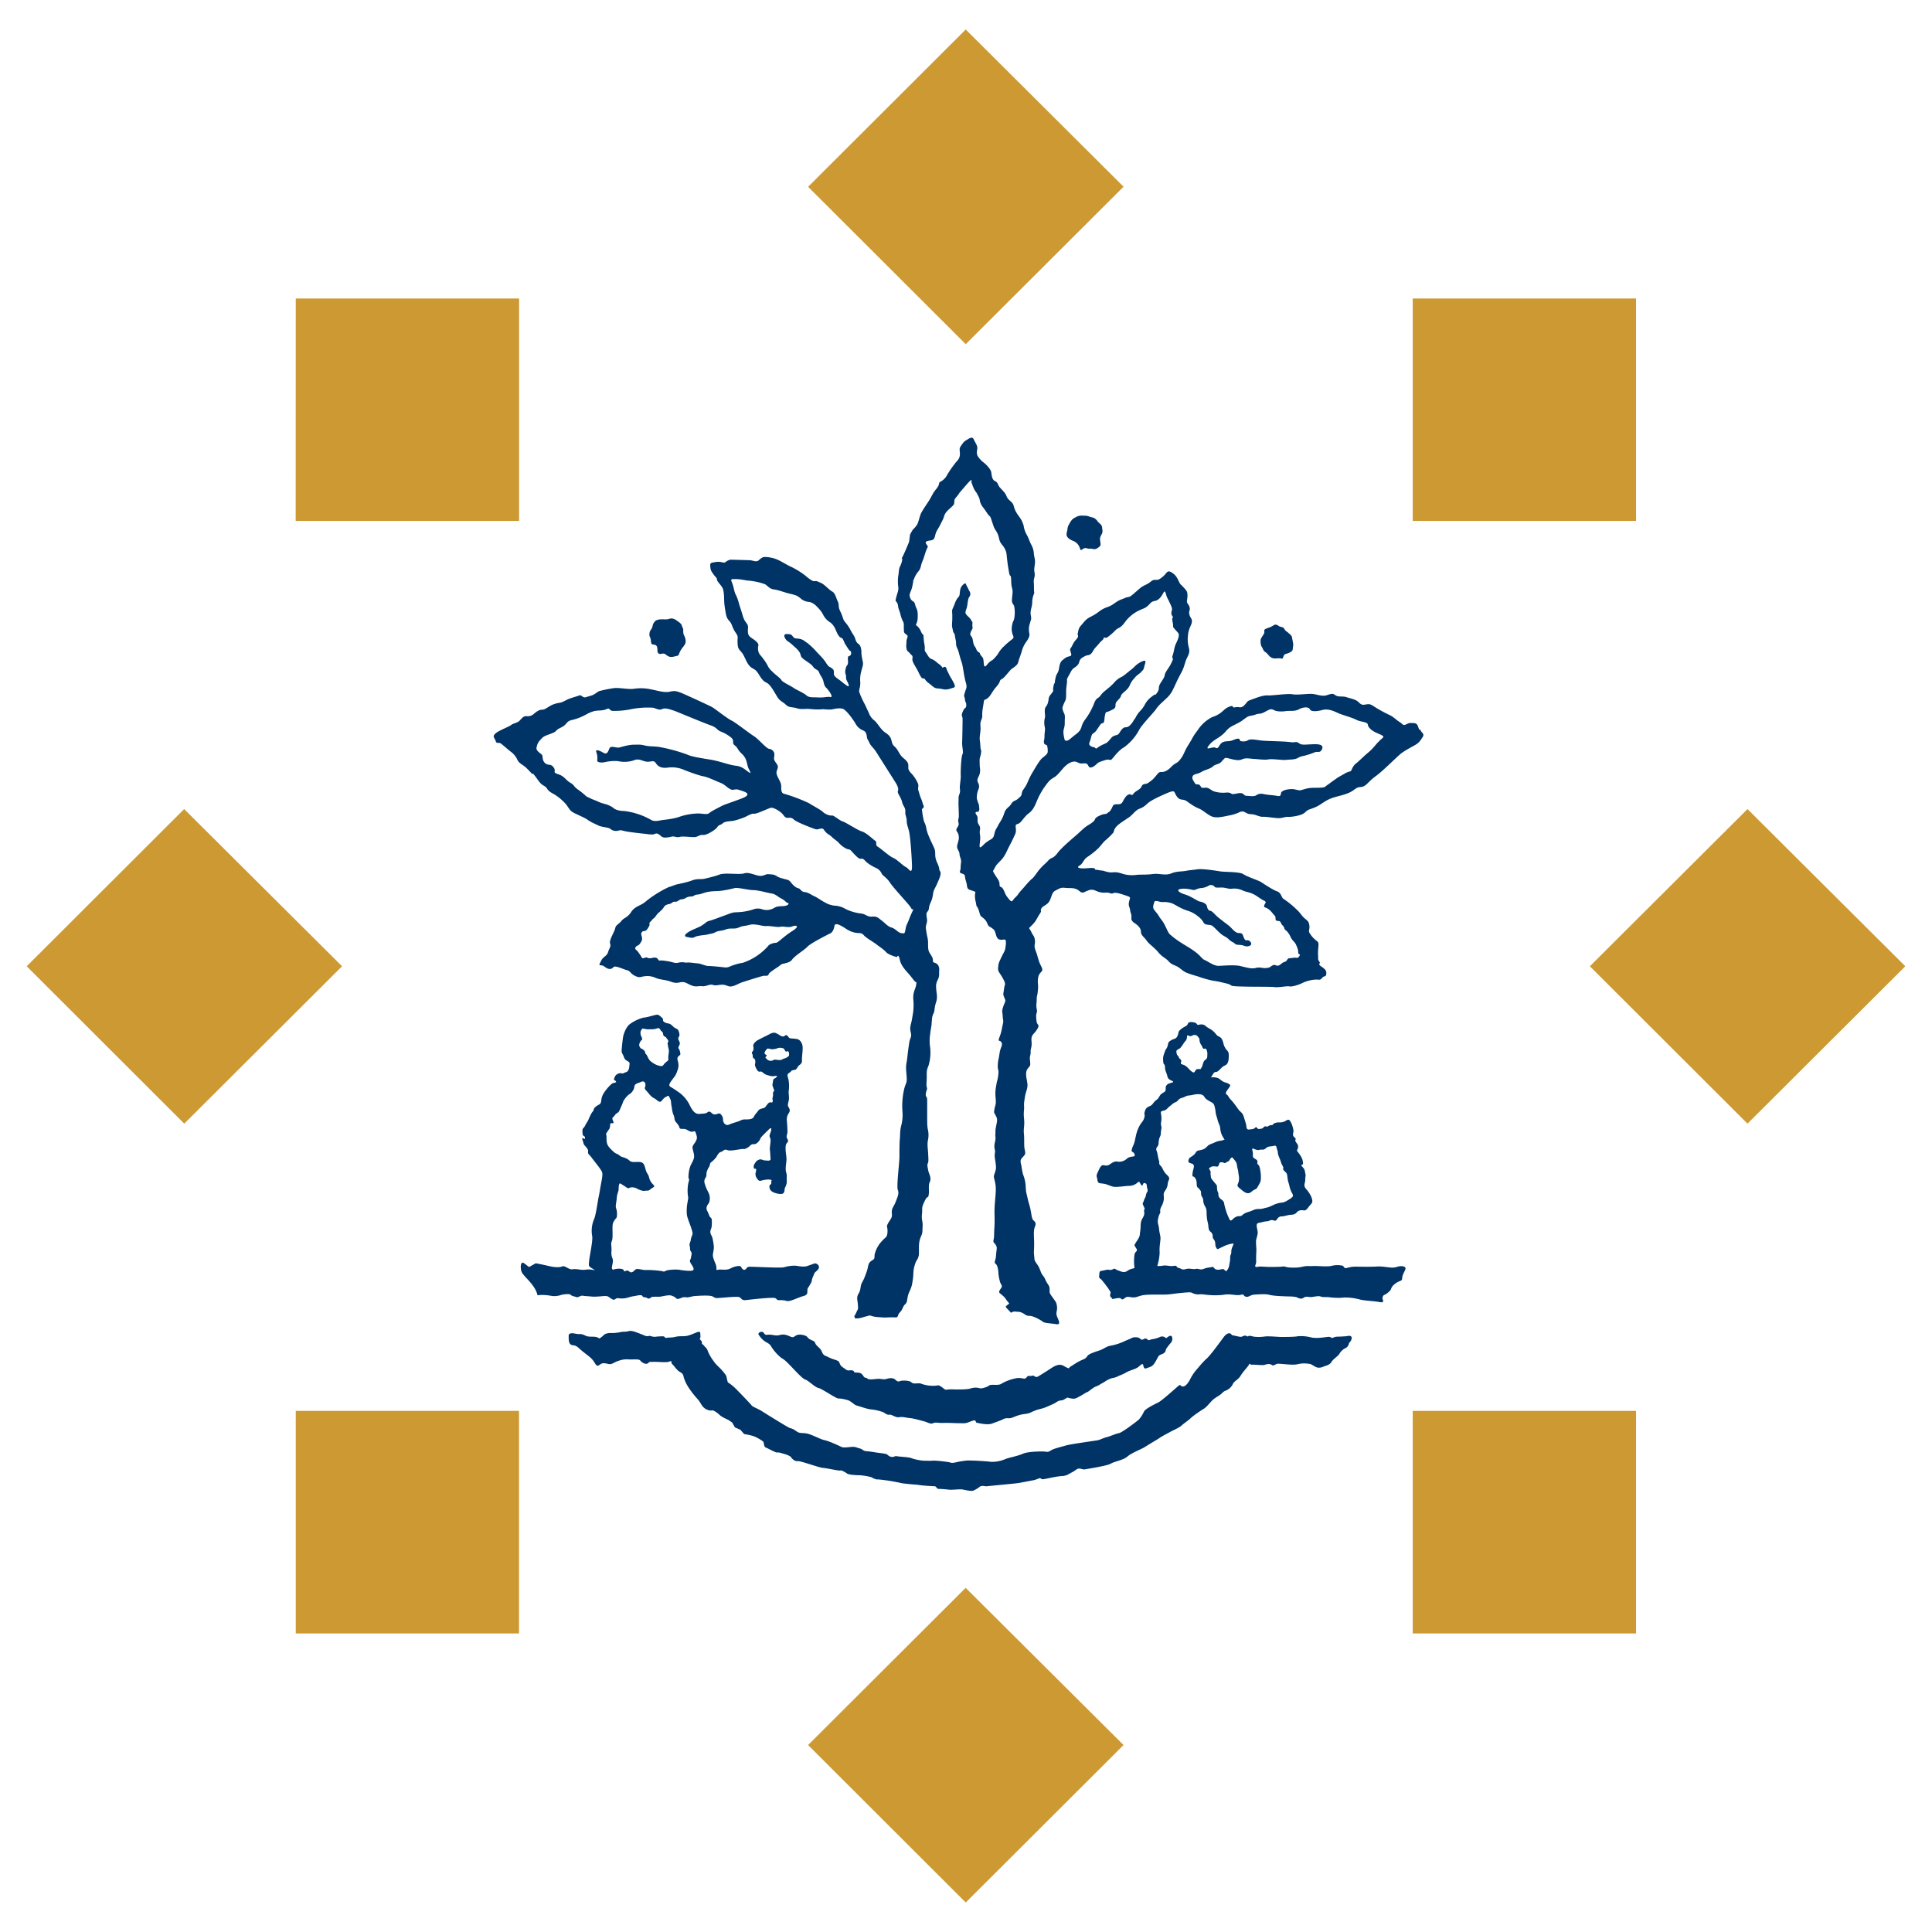 <svg xmlns="http://www.w3.org/2000/svg" width="22" height="22" viewBox="0 0 22 22"><g fill="none" fill-rule="nonzero"><path fill="#036" d="M15.318 15.218c.02-.002.048-.014.067 0 .016.016.004.028 0 .046-.008.016-.023.024-.026.04a.072.072 0 0 1-.037.047.162.162 0 0 0-.07.065c-.018.03-.075.062-.091.094-.018.03-.055.04-.078.047-.023.009-.035.017-.068.017-.035 0-.076-.04-.1-.043-.024-.002-.07-.013-.136.003-.064.017-.216-.012-.24-.003-.027.012-.043.024-.057.012-.015-.012-.045-.014-.075-.003-.027.011-.121-.003-.15 0-.028.003-.022-.027-.035 0-.016.029-.066.077-.094.124-.029.05-.075.06-.091.1a.154.154 0 0 1-.076.07c-.015.006-.023.006-.05.035-.03.027-.075.046-.105.076-.028.027-.059.069-.092.093-.036.023-.115.073-.154.11-.04.037-.08.06-.109.088-.028.025-.105.056-.132.073-.029.016-.091.047-.119.068-.03.02-.139.084-.171.105-.031.019-.14.061-.189.102-.045.043-.15.057-.191.083-.041.025-.276.061-.296.065-.02.003-.03-.006-.06-.009-.028-.003-.042.02-.085.042-.043.022-.06.04-.114.043-.053.002-.146.024-.195.033-.048.01-.044-.009-.056-.009-.012 0-.043.018-.077.024l-.159.03c-.032.007-.355.035-.375.039-.019 0-.053-.014-.078.007a.314.314 0 0 1-.071.042c-.027.01-.106-.011-.13-.014-.027-.003-.117.006-.14.004a1.337 1.337 0 0 0-.127-.01c-.02 0-.023-.03-.044-.03-.021 0-.153-.008-.188-.016-.033-.003-.171-.013-.2-.022a2.16 2.16 0 0 0-.256-.04c-.023.005-.06-.016-.076-.025a.68.68 0 0 0-.128-.022c-.017 0-.129-.002-.15-.021-.023-.015-.06-.038-.075-.033-.015.006-.155-.028-.2-.03-.046-.004-.256-.082-.287-.077-.032.005-.064-.028-.075-.045-.01-.017-.075-.037-.088-.04-.012-.002-.044-.017-.067-.013-.023.002-.097-.043-.128-.055-.03-.01-.02-.052-.034-.07a.458.458 0 0 0-.111-.062.732.732 0 0 0-.105-.023l-.043-.049-.062-.027-.032-.056-.048-.032s-.061-.025-.093-.052c-.03-.03-.07-.054-.083-.054-.011 0-.03.01-.079-.017-.048-.03-.052-.07-.091-.112a1.066 1.066 0 0 1-.1-.128c-.041-.063-.05-.1-.055-.112-.006-.011 0-.044-.04-.065-.04-.02-.068-.07-.091-.09-.022-.02 0-.042-.025-.035-.026.01-.034.01-.072.01-.037 0-.107-.006-.13-.003-.022.003-.025-.01-.051.015-.025.021-.073-.01-.087-.029-.014-.021-.063-.012-.127-.014-.066-.004-.086.005-.129.018-.042.015-.053.03-.083.035-.028.006-.08-.028-.12.005-.041.033-.046 0-.075-.04-.027-.038-.056-.056-.119-.106-.062-.05-.067-.069-.118-.074-.052-.006-.045-.073-.045-.118.022-.035.075-.009.11-.009.033 0 .043 0 .078.017.034.017.06.011.105.014.046.003.048.023.06.017a.236.236 0 0 0 .05-.04c.009-.011.046-.02.068-.02.04.002.08-.002.12-.01.029-.008.053 0 .091-.011.037-.012.103.02.126.027.021.01.027.01.056.023.028.014.057.003.057.003s.048.015.065.011a.664.664 0 0 1 .093-.005c.016.003.016.023.039.017.027-.006.056 0 .1-.012.046-.011.095-.002.13-.011.04-.008.066-.023.112-.04.044-.016.037.004.04.044.002.039-.018.019-.003.039.014.02.019.011.019.033 0 .024.008.015.026.038.017.022.031.025.042.06a.49.49 0 0 0 .066.114c.027.044.073.074.115.128.043.054.026.04.038.079.01.042.002.028.045.06.042.031.079.073.11.104.031.033.115.119.127.136.016.017.062.031.111.061.052.033.31.194.327.196.018.003.037.011.074.038.037.024.056.013.11.022.054.008.159.067.204.076.046.008.164.062.193.077.029.013.083.002.121 0 .037-.004.058.01.086.017.03.005.041.029.076.032.035.002.087.01.12.016.036.004.08.01.104.015.023.006.023.021.055.032.034.01.046-.011.07-.006.021.006.138.009.168.023.033.013.11.028.137.028.026 0 .071.003.101 0 .032-.004.188.014.207.022.014.007.047 0 .073-.006.025-.006.057-.011.096-.016.042-.007.253.007.288.013a.373.373 0 0 0 .158-.028c.045-.02.14-.035.203-.062.061-.03.23-.03.261-.026.03.004.03.006.067-.016.037-.022.111-.037.166-.054.054-.016.334-.054.364-.06.027-.005.061-.025.098-.034.037-.008.11-.042.144-.047.035-.006.218-.145.227-.156a.38.38 0 0 0 .057-.09c.018-.033.122-.083.162-.103.042-.02.2-.164.23-.189.03-.026.02.011.054.007.033-.002.068-.058.08-.084a.538.538 0 0 1 .076-.112c.026-.029.065-.08.11-.12.047-.04.173-.217.197-.248.023-.03.048-.047.072-.04.02.01.012.02.036.023.022.003.025.006.053.011.03.006.035.008.063-.005.028-.014.04.013.053.003.015-.011.04 0 .066.005a.48.48 0 0 0 .123-.002c.048-.006.145.005.191.005.05 0 .153 0 .185-.008a.456.456 0 0 1 .158.015.376.376 0 0 0 .109.001c.028-.001.09-.013.098-.008a.261.261 0 0 0 .029.012s.032-.015.05-.015c.016 0 .077-.002.096-.005v.002Z"/><path fill="#036" d="M10.638 15.78a.374.374 0 0 1-.149-.024c-.02-.008-.06 0-.083-.003-.027-.002-.024-.02-.06-.027a.251.251 0 0 0-.089-.002c-.025.007-.03.015-.059-.011-.028-.026-.062-.022-.1-.012-.037.012-.059-.001-.101 0-.043.003-.105.015-.122-.005-.017-.018-.02.009-.046-.03-.025-.04-.05-.034-.085-.037-.035-.003-.005-.014-.038-.024-.035-.007-.044.013-.079-.014-.033-.025-.05-.03-.061-.056-.013-.025-.003-.034-.06-.052-.055-.017-.06-.024-.09-.037-.03-.014-.034-.01-.052-.042-.018-.035-.009-.032-.054-.073-.046-.044-.01-.046-.065-.069-.053-.023-.045-.038-.067-.049-.023-.011-.075-.023-.107-.009-.03.014-.033.034-.075.014-.044-.019-.068-.025-.102-.019-.034.005-.026.014-.094.003-.067-.013-.077.014-.1-.02-.02-.033-.067-.009-.064.011a.263.263 0 0 0 .076.083c.03.019.051.024.068.054a.518.518 0 0 0 .12.135c.036.017.075.061.11.096.033.034.128.14.161.149.033.008.108.088.152.096.041.01.195.119.225.119.032 0 .063.007.1.017.037.007.08.056.104.062.027.006.123.042.166.045a.59.59 0 0 1 .14.032c.017.008.044.035.07.028.025-.005.07.036.11.029.04-.008.084.007.124.01.042.003.14.032.172.04.031.01.064.032.092.018.028-.014.06 0 .119-.003.06-.002.13.003.172.003.04 0 .065.004.095-.005.03-.01.061-.024.081-.027.023-.002.014.023.029.027.017.002.118.03.176.009.06-.023.106-.038.12-.047a.11.11 0 0 1 .057-.014c.017.003.042 0 .074-.015a.445.445 0 0 1 .13-.034.21.21 0 0 0 .067-.02c.017-.01.038-.015.057-.024.02-.008.074-.016.12-.038.044-.019.085-.035.112-.055.029-.019.046-.014.065-.019.02-.008.054-.03.054-.03s.058.018.083.012c.025-.006.02-.006.066-.03.045-.025.062-.04.076-.043.014-.003.065-.051.098-.064a.18.18 0 0 0 .042-.02l.056-.032c.016-.01.012-.011.053-.031.043-.02.06-.013.094-.03.035-.018.063-.024.104-.049.044-.025.1-.034.135-.06.032-.025.048-.047.056-.025.008.024.006.05.04.038.034-.014.059-.014.086-.052.025-.037.034-.06.047-.081.016-.024.042-.024.057-.035.018-.011.026-.023.028-.04.004-.017.018-.03.034-.053.018-.023.037-.037.04-.064.002-.03-.006-.044-.02-.044-.015 0-.028.012-.04.02-.01.009-.007.009-.024-.003-.018-.01-.033-.014-.058-.003a.305.305 0 0 1-.088.025c-.034.007-.035.02-.056 0-.019-.02-.048.004-.048.004s-.023.005-.033-.011c-.013-.018-.074-.02-.092-.008-.017.01-.066.028-.088.039a.648.648 0 0 1-.156.05c-.04.004-.079.037-.119.051-.04.014-.123.038-.142.063-.02.027-.02.03-.068.05-.049.021-.086.049-.12.069-.034.019-.011.034-.053.014-.043-.02-.07-.06-.174.009a3.977 3.977 0 0 1-.144.091.038.038 0 0 1-.05-.002c-.01-.012-.028.004-.056-.001-.028-.006-.028.036-.063.03-.034-.005-.055-.012-.103 0a.519.519 0 0 0-.153.06c-.033.023-.117.001-.138.019-.017.017-.092.04-.11.03a.17.17 0 0 0-.098.003c-.04.012-.107.012-.156.012-.048 0-.062-.003-.099 0-.038.003-.027.011-.07-.023-.048-.034-.04-.022-.092-.018m-4.074-1.01c.022.006.05-.023.075-.016.025.005.04.003.098.009.055.007.152-.012.177-.004.026.01.03.02.06.036.032.015.035-.02.068-.013.035.005.069.004.103-.006.036-.01.045-.013.07-.017.026-.002.09-.024.1-.002.01.02.028.009.05.021.023.014.033.008.05-.006.015-.013.084-.002.117-.01.03-.005.09-.021.119-.008.028.012.032.012.047.028.015.015.04.005.06-.004a.105.105 0 0 1 .059-.006c.025.004.059-.013.1-.015.04-.003.173-.012.2.006.029.019.038.019.082.015.044-.002.198-.019.22-.008.022.008.024.037.067.034.04-.004.319-.038.344-.022.025.015.01.022.043.022.035 0 .056 0 .088.01.031.008.113-.032.16-.048s.038-.009.053-.019c.017-.009.02-.02.02-.052 0-.036.012-.032.024-.058.013-.024.021-.03.026-.055.003-.026.014-.044.025-.072.01-.029.015-.02.047-.056.03-.038-.016-.076-.044-.067-.028.01-.045.017-.082.029-.037.013-.096 0-.13-.004a.399.399 0 0 0-.13.017c-.041.013-.39-.01-.408-.004-.019.006-.015.014-.034.029-.02.015-.04-.008-.05-.03-.009-.02-.082-.003-.122.02-.041.021-.094.01-.126.012s-.032.016-.032-.017c0-.035-.012-.047-.03-.099-.019-.053-.007-.066-.003-.1s.006-.037 0-.078c-.007-.04-.01-.071-.025-.097a.072.072 0 0 1-.004-.07c.01-.023.01-.048.01-.093 0-.042-.02-.034-.028-.058-.01-.025-.016-.041-.025-.057-.011-.015-.013-.05.013-.08.024-.033.019-.09.005-.12-.013-.028-.029-.055-.04-.09-.012-.035-.017-.056.004-.088.018-.03.001-.04.018-.08.015-.041.02-.033.028-.057.006-.025.004-.029.02-.04a.354.354 0 0 0 .052-.052c.018-.027.03-.058.057-.064.025-.006.036-.038.074-.02.04.015.158-.018.183-.013.025.002.037-.013.053-.02.015-.006.028-.038.062-.035.035.004.07-.043.075-.061.007-.02.045-.054.095-.104.05-.05.027.022.015.052-.012.033.008.037.008.068 0 .03-.012.087-.008.113.004.023.004.068.008.099 0 .03-.042.018-.064.018s-.042-.02-.07-.008c-.029.013-.033.023-.05.049-.016.025-.006.055 0 .054.028-.006.02.015.014.043-.007.027.003.056.025.08.021.027.037.009.068.005.03-.004.035-.008.07-.004.034.004.01.01.015.034.003.025-.021.019-.021.04 0 .023.002.038.024.057.022.02.09.038.122.03.032-.01.021-.049.032-.071.009-.02.022-.046.019-.08-.003-.035.005-.057-.007-.095-.013-.037.004-.116.004-.146 0-.032-.01-.085-.01-.11 0-.024-.004-.059.018-.08.023-.024-.002-.041-.006-.063-.003-.022.009-.035.009-.06 0-.025-.003-.08-.006-.119a.13.13 0 0 1 .022-.096c.021-.032.003-.054-.007-.073-.01-.018 0-.04.007-.078.005-.035-.007-.077 0-.115a.403.403 0 0 0-.004-.112c-.003-.022-.016-.042-.01-.06.007-.018.032-.025.039-.037.006-.013.03-.013.044-.017.026-.005.023-.034.054-.056.032-.022.026-.044.026-.073 0-.028.013-.11.006-.144a.104.104 0 0 0-.038-.067c-.015-.012-.05-.014-.074-.016-.027-.002-.035 0-.05-.02-.016-.023-.026-.023-.042-.01-.015.013-.032.005-.05-.004-.015-.01-.012-.01-.044-.026-.03-.016-.064.002-.082.013-.018.007-.012.007-.04.02-.028.013-.05.025-.085.043-.035.018-.062.053-.055.073.005.023.005.044-.01.06-.016.015.003.034.003.034s-.003.036.012.043c.017.006.02.032.017.054-.004.022-.008.024.016.07.026.041.035.023.052.026.015.003.031.03.069.04.036.01.05.017.09.01.041-.007.012.019-.005.028-.02.01-.016.012-.022.048-.006.033-.006.024.004.054.008.033.021.025.005.048-.015.021 0 .023-.009.06-.01.032.006.041-.003.058-.009.016-.023-.004-.04.009-.02.013-.037.048-.05.056-.017.01-.058.01-.073.035-.017.025-.037.041-.05.069-.013.028-.053.03-.09.03-.038 0-.042.003-.07.016-.029.013-.084.025-.119.042-.034.015-.054-.004-.065-.026-.013-.023.002-.042-.02-.075-.022-.034-.034-.025-.057-.018-.022.006-.027.006-.043 0-.016-.007-.035-.04-.059-.023-.026.019-.035.016-.091.021-.057.007-.088-.042-.117-.101a.386.386 0 0 0-.116-.14 1.186 1.186 0 0 0-.102-.067c-.035-.019.01-.065.023-.086.017-.023.035-.041.048-.077.012-.033.025-.064.018-.105-.006-.04-.013-.036-.009-.06.003-.02.016-.02.031-.039.005-.007-.003-.03-.008-.053-.002-.009-.023-.019-.007-.044.015-.027.012-.038 0-.063-.013-.026-.007-.032.004-.051.008-.017-.007-.066-.017-.074-.01-.01-.033-.016-.046-.029-.014-.011-.028-.03-.05-.038-.023-.005-.038-.005-.061-.021-.022-.016 0-.028-.022-.046-.022-.02-.038-.037-.061-.035-.027.003-.114.032-.146.032a.453.453 0 0 0-.16.075c-.039.028-.071.105-.078.153a2.486 2.486 0 0 0-.015.14c-.003.04.012.043.024.077.012.036.023.039.047.053.026.016.019.026.017.05-.003.025-.003.036-.014.054-.01.02-.03.02-.05.03-.017.013-.03-.007-.063.007-.03.012-.036.028-.046.054-.01.025.013.018.02.034.011.016-.026.013-.047.027a.492.492 0 0 0-.08.089c-.014.02-.035.049-.04.1-.006.05-.019.04-.057.067-.038.029-.022.039-.04.06-.019.022-.026.044-.035.06-.008.015-.015.04-.03.062-.017.022-.025.053-.042.066-.015.012-.011.046-.008.07.002.027.025.015.027.04.002.024-.009.01-.025.006s0 .027.007.056c.007.027.018.027.037.054.02.024.015.03.015.052s.023.03.044.063c.023.032.11.135.117.165.009.029-.008.099-.014.136-.008.037-.016.102-.028.152-.01.051-.03.2-.05.243a.338.338 0 0 0-.022.192c.01.05-.025.203-.034.28-.006.074-.015.059.068.111-.029-.006-.068-.014-.114-.006-.043.006-.107-.014-.145-.005-.038.007-.088-.048-.117-.033-.03.015-.096.01-.157-.006a3.915 3.915 0 0 0-.143-.03l-.077.043s-.027-.022-.058-.044c-.03-.024-.045.027-.03.088.014.06.156.147.185.278.05-.01.127 0 .162.007.034.005.075 0 .102-.01.029-.009.104-.017.113-.003.01.013.041.018.063.025m2.244-2.696c-.025.01-.04.009-.064-.004-.011-.014-.03-.022-.023-.033.01-.012.022-.017 0-.028-.017-.009-.013-.025-.003-.04.024-.033.02-.027.037-.027.018 0 .018.007.04.007a.175.175 0 0 0 .068-.014.1.1 0 0 1 .06.004c.023.017.018.042.038.035.017-.007.025.002.027.024.002.024 0 .027-.017.039-.015.01-.015.01-.045.02-.031.014-.02.015-.049.015-.03 0-.045-.01-.069 0m-1.525-.178c.004-.023.004-.019.017-.04.013-.017.02-.01.013-.034-.01-.025-.014-.028-.016-.045 0-.019-.004-.021.006-.04s.015-.024.03-.02c.02.003.035.009.063.007.03-.002.049.003.08-.008.031-.01.035-.006.046.013.01.019.026.02.03.039.004.017.002.03.02.038.017.006.023.024.032.033.006.008.015.022.006.033-.009.009-.005.012-.001.036.002.026.014.046.01.079s-.008.045-.005.071c0 .026-.004.019-.03.043-.028.02-.026.05-.065.04a.213.213 0 0 1-.089-.04c-.03-.02-.033-.028-.046-.051-.011-.024-.016-.035-.029-.048-.012-.012 0-.018-.012-.03-.013-.015-.013-.018-.046-.033-.01-.02-.017-.02-.015-.042m-.36.988c.016-.026.02-.02.026-.046.006-.029-.003-.05.025-.046.027.008.012-.023.01-.029-.018-.04.005-.036.018-.057.023-.037.04-.023.057-.06.015-.037.025-.056.034-.08.01-.026.007-.028.041-.07.035-.042.044-.03.07-.064.024-.036.02-.039.026-.067.008-.027.054-.032.075-.044.024-.012.049 0 .049.034 0 .035-.022.032.009.066.031.033.053.07.09.087.038.019.06.063.089.025.028-.037.041-.037.06-.049.018-.012.021.006.034.032.013.024.007.046.016.086.007.041.007.063.025.104.014.041.002.05.028.078.024.028.03.038.037.06.005.02.036.009.063.015.025.006.031.018.066.029.034.008.043-.023.056.015.011.037.021.051.003.09-.02.04-.048.053-.038.093.01.043.022.076.013.107-.01.032-.025.056-.037.08a.374.374 0 0 0-.024.142c.007.019.012.012-.002.059a.444.444 0 0 0-.003.153c.004.019 0 .029-.006.067a.492.492 0 0 0-.007.143c.007.05.071.184.064.217-.008.031-.017.04-.02.067-.004.028-.02.044-.012.07.008.026-.002.044.014.062.015.02.004.043 0 .068 0 .027-.026.027 0 .07.025.039.057.082-.008.082-.064 0-.114-.01-.134-.013a.547.547 0 0 0-.124.006c-.031.008-.037.022-.057.012a1.025 1.025 0 0 0-.189-.014c-.047.002-.098-.024-.122-.004-.022.02-.04.042-.065.023-.025-.021-.039-.01-.054-.005-.016.007 0-.004-.02-.02-.025-.016-.086-.008-.105 0-.021.005-.02-.01-.023-.017.003-.035.017-.07.011-.098-.008-.027-.02-.04-.015-.096.003-.057-.01-.08.003-.111.012-.03.009-.061.009-.111s-.005-.089.02-.123c.02-.035.027-.022.03-.056.003-.03 0-.06-.01-.087-.009-.022.005-.071.007-.103.003-.032.003-.041.015-.078.013-.038.004-.038.01-.074.007-.038.011-.03.051-.004.041.024.05.04.07.028.024-.012.065-.004.088.01.02.012.064.03.093.023.027-.005.032.007.059-.018.03-.024.057-.024.032-.05a.165.165 0 0 1-.05-.088c-.009-.036-.029-.043-.04-.093-.014-.05-.023-.074-.064-.078-.04-.003-.07.004-.093-.003-.024-.005-.027-.02-.048-.03-.021-.013-.036-.017-.062-.025-.029-.01-.027-.022-.057-.034-.031-.013-.041-.027-.07-.054-.027-.028-.04-.046-.047-.081-.005-.034 0-.066-.005-.081-.007-.015 0-.017.015-.041m.527-5.542c.035.003.04.026.04.063 0 .036.016.048.051.04.037-.008.04.012.07.027.027.016.054.01.09 0 .036-.006.028-.011.044-.046.016-.036.036-.052.056-.085.02-.03.007-.07 0-.09-.01-.02-.017-.028-.017-.068 0-.04-.007-.024-.015-.056-.009-.03-.037-.043-.063-.063-.029-.02-.058-.026-.084-.015-.029.01-.085 0-.117.007-.032.008-.032.008-.052.032-.02.024-.013.04-.027.068-.016.027-.026.032-.027.07.001.036.006.013.015.058.007.042 0 .055.036.057"/><path fill="#036" d="M6.07 8.81c.032.033.069.098.097.12.029.023.042.02.062.05.02.032.045.044.084.066a.58.58 0 0 1 .137.118c.026.038.034.053.057.074.023.023.143.066.184.097.042.03.082.045.123.065.038.02.119.02.138.04.02.018.058.028.09.018.034-.007.031-.003.068.005.037.01.177.026.217.03.04.003.104.017.13.003.025-.014.048.005.074.028.025.023.082.011.116.003.034-.009.051.014.093.003.043-.012.148.009.185 0 .036-.01.045-.026.084-.022.041.002.137-.058.158-.088.019-.032.042-.023.063-.045.023-.023.084-.023.12-.028a.82.82 0 0 0 .133-.043c.027-.012.077-.043.102-.038.026.006.16-.059.19-.067.032-.009.103.038.126.06.022.02.026.038.048.05.022.012.056-.012.09.023.035.033.226.104.247.11.02.006.025 0 .059-.006.034-.005.029.006.054.035.025.028.045.033.07.056.02.023.065.048.085.074a.312.312 0 0 0 .083.063c.026.011.04.005.056.025.018.018.08.092.103.09.024-.003.032-.003.058.025.025.029.088.065.12.079a.125.125 0 0 1 .067.067c.016.027.052.038.096.104.043.066.221.251.236.283.015.033.035.005.023.029-.01.022-.023.046-.046.107-.025.063-.03.058-.039.11-.01.052-.01.047-.047.043-.038-.005-.063-.048-.109-.063-.047-.012-.075-.051-.114-.08-.038-.028-.052-.051-.11-.045-.056.004-.075-.03-.122-.035a.55.55 0 0 1-.18-.052.264.264 0 0 0-.124-.038.27.27 0 0 1-.113-.038c-.03-.014-.087-.056-.12-.07-.035-.015-.066-.043-.11-.047-.042-.005-.046-.038-.07-.043-.025-.005-.052-.025-.081-.061-.027-.038-.046-.035-.076-.044-.029-.009-.061-.014-.09-.033-.028-.02-.056-.02-.09-.022-.034-.005-.038.013-.09.019-.054.002-.133-.048-.19-.029-.057.018-.213-.01-.28.013-.066.025-.132.038-.171.048-.037.01-.08-.004-.142.019-.062.024-.142.038-.18.047-.038.012-.044.018-.086.029a1.28 1.28 0 0 0-.27.17c-.048.042-.115.047-.158.113-.042.066-.084.066-.113.104-.029.038-.063.043-.07.084-.01.044-.071.134-.058.172.013.037-.01.052-.023.099-.015.046-.051.047-.076.092-.047.09-.011.035.037.073.049.039.082.028.1.005.02-.023.109.023.152.034.042.009.038.037.093.065.058.028.065.009.109.005a.228.228 0 0 1 .125.017c.038.019.1.023.137.033.038.007.076.036.137.02.062-.014.077.01.133.033.059.023.076.005.123.01s.086-.027.124-.015c.038.015.08-.009.13 0 .046.01.05.025.093.015.043-.01.072-.033.115-.046.042-.014.213-.068.238-.072.023-.004.05.009.06-.02.01-.026.11-.08.133-.103.024-.024.099-.015.133-.062.033-.046.14-.109.175-.147.032-.037.227-.136.257-.15.028-.014.042-.042.051-.089.01-.048.104.018.143.043.029.018.06.03.094.037.042.009.067-.005.096.028.027.033.123.085.151.11.03.023.075.051.104.084.03.033.124.056.124.056s.014-.051.032.033c.02.086.092.138.147.215.057.074.044.012.039.065-.007.052-.039.08-.033.169a.64.64 0 0 1-.01.194c-.014.099-.035.115-.02.176.015.061-.005.061-.015.113-.009.058-.017.117-.023.175-.01.091-.02.071-.011.183.011.113.001.09-.022.167a.852.852 0 0 0-.023.264.482.482 0 0 1-.015.17c-.015.062-.009.095-.015.152-.004.057-.004.132-.004.198 0 .068-.035.339-.018.378.017.038-.005.083-.027.14-.022.054-.045.067-.042.119.005.052-.001.053-.036.109-.034.055-.009.047-.013.11-.004.065-.018.052-.06.1a.334.334 0 0 0-.087.159c-.003.048.005.043-.04.072-.041.031-.027.065-.055.135-.026.069-.021.059-.046.106-.027.048-.01.074-.039.126-.031.05-.013.072-.01.132.005.06 0 .043-.02.091-.023.048-.023.025-.015.06.045.011.093-.012.128-.02.036-.007.028-.016.064-.005.035.013.08.013.114.016.038.005.1-.003.147 0 .05.005.026-.022.061-.058.035-.036.03-.065.06-.092.032-.028.015-.072.046-.139.033-.068.033-.096.042-.152.008-.056 0-.075.015-.135.017-.06.017-.052.036-.087.021-.035.017-.069.017-.116s0-.087.022-.139c.024-.051.016-.063.02-.119.004-.057-.016-.075-.007-.142.007-.069-.01-.061.028-.14.036-.08.041-.028.048-.075.007-.047 0-.06.003-.108.004-.047.017-.035.017-.075 0-.039-.02-.06-.027-.107-.01-.047-.01-.056 0-.076.007-.02.003-.062 0-.123-.005-.059-.01-.098 0-.14a.287.287 0 0 0 0-.106c-.01-.042-.01-.084-.01-.135v-.207c0-.055-.022-.032-.015-.079.007-.048.02-.04.01-.072-.007-.032 0-.06 0-.117 0-.061-.003-.072.021-.13a.52.52 0 0 0 .018-.202.5.5 0 0 1 0-.155c.006-.06.014-.075.017-.126.004-.053.004-.076.021-.108.016-.032.008-.064.028-.124.02-.059.008-.095.004-.142-.004-.049-.007-.067.015-.115.025-.047.014-.072.018-.111.003-.04-.014-.069-.037-.08-.025-.012-.035-.004-.035-.036s-.025-.06-.04-.087c-.015-.027-.015-.055-.015-.108 0-.05-.01-.067-.018-.119-.007-.05-.012-.06 0-.099.013-.04.004-.054 0-.098-.004-.045.024-.037.028-.08.004-.044.024-.068.036-.108.011-.04.011-.079.024-.103.011-.024.023-.042.042-.089.025-.053.04-.101.025-.12-.016-.022.002-.022-.035-.102-.036-.079-.008-.107-.032-.163-.025-.056-.044-.09-.068-.151-.025-.06-.02-.095-.04-.134-.021-.04-.032-.159-.032-.159s.028-.017.02-.036c-.01-.02-.018-.06-.03-.084-.011-.023-.017-.052-.03-.091-.012-.038.013-.048-.012-.095a.396.396 0 0 0-.075-.107c-.036-.041-.026-.049-.028-.089-.003-.038-.033-.058-.064-.086-.032-.027-.056-.088-.08-.112-.023-.023-.036-.028-.047-.079-.012-.051-.036-.068-.081-.099-.043-.033-.077-.096-.111-.128a.186.186 0 0 1-.067-.091c-.025-.051-.036-.08-.058-.12a.931.931 0 0 1-.05-.115c-.008-.027.014-.051.011-.115a.338.338 0 0 1 .013-.127c.007-.036.024-.064.016-.103-.008-.04-.016-.069-.016-.107 0-.04-.01-.08-.031-.095-.026-.016-.033-.04-.042-.068-.008-.027-.033-.054-.051-.092a.46.46 0 0 0-.065-.094c-.023-.028-.019-.053-.05-.115-.032-.064-.01-.077-.03-.116-.02-.04-.027-.092-.063-.113-.036-.018-.084-.078-.128-.098-.045-.02-.052-.024-.075-.02-.024.004-.08-.043-.108-.067a.929.929 0 0 0-.156-.096c-.04-.016-.128-.073-.169-.087-.038-.016-.13-.035-.159-.02-.027.016-.023.016-.046.035-.025.021-.07-.004-.1-.004l-.22-.006s-.03.007-.052.026c-.025.02-.044-.008-.108 0-.064.01-.072.01-.068.05.004.038.004.047.036.09.032.044.04.04.04.06 0 .019.031.047.05.075.021.028.024.045.03.1.003.056 0 .08.01.146.012.069.013.112.05.15.034.034.031.073.07.13.04.055.021.055.025.123.003.067.015.067.047.107.032.038.045.095.08.142.038.048.06.036.093.076.03.04.016.026.048.072.033.043.036.039.07.059.037.02.084.107.116.16.033.05.06.05.096.086.036.037.08.024.125.04.043.016.102.004.142.008.04.004.104.008.136.004.032-.004.088.008.126 0 .042-.008.07-.015.113-.008.045.008.14.148.156.18.02.032.05.057.085.07.036.017.036.052.04.077.003.023.02.039.03.067.013.028.05.06.073.096l.228.36c.018.032.03.061.023.084-.009.024.007.039.027.08.022.04.017.055.031.083.017.029.028.049.025.08-.004.033.016.06.016.1 0 .039.009.055.023.107.017.052.032.274.037.396.003.125-.033.043-.068.025-.036-.016-.106-.091-.148-.106-.04-.017-.143-.109-.176-.128-.031-.02 0-.052-.028-.067-.026-.017-.098-.089-.15-.105-.051-.015-.183-.104-.219-.114-.037-.011-.103-.073-.124-.068-.021.005-.076-.015-.101-.04-.023-.024-.122-.075-.159-.1a1.894 1.894 0 0 0-.279-.106c-.04-.007-.037-.048-.037-.088 0-.04-.032-.083-.044-.114-.012-.033-.015-.04 0-.08.017-.04-.007-.055-.026-.087-.021-.03-.008-.044-.008-.08 0-.036-.03-.06-.06-.064-.033-.004-.123-.115-.177-.147-.052-.032-.2-.15-.25-.175-.052-.024-.189-.135-.224-.154-.036-.02-.304-.142-.346-.16-.045-.015-.068-.03-.132-.015s-.14-.012-.22-.027a.532.532 0 0 0-.195-.005c-.069.007-.165-.016-.224-.008a1.42 1.42 0 0 0-.171.035c-.015.009-.036.025-.056.037-.02.012-.064.022-.095.032-.033.008-.049-.032-.072-.021-.025.011-.103.03-.137.048-.035.017-.058.032-.093.037a.284.284 0 0 0-.117.044c-.049.029-.049.032-.083.034-.033.002-.063.027-.088.048a.102.102 0 0 1-.084.025c-.032-.003-.054.026-.077.051-.023.026-.077.031-.1.052-.022.018-.138.06-.176.095-.038.036-.01.045.003.084.013.041.031.007.066.034.034.028.07.06.103.086a.238.238 0 0 1 .079.095c.016.037.055.054.084.077.027.022.054.053.084.084m2.96 1.79c-.102.065-.16.133-.185.133-.025 0-.077.016-.088.036a.667.667 0 0 1-.29.192c-.047.006-.085.02-.117.03-.035.013-.05.027-.095.021C8.2 11.01 8.105 11 8.068 11c-.036 0-.084-.027-.124-.03-.04-.003-.084-.011-.114-.01-.029.005-.023-.003-.066-.003-.042 0-.048.016-.092.004-.045-.01-.031-.01-.087-.018-.053-.01-.08-.004-.08-.004l-.02-.025s-.012-.013-.044-.009c-.03.006-.041.013-.07 0-.028-.011-.048.023-.065-.004-.017-.03-.009-.017-.034-.053-.025-.038-.049-.035-.034-.062.014-.024.032-.013.05-.042.02-.028.029-.047.02-.078-.009-.033-.01-.037.004-.055.014-.016.036 0 .056-.027.018-.028.033-.047.028-.063-.008-.014.017-.028.028-.045.012-.017.026-.017.046-.048.02-.03.037-.039.068-.07.03-.032.02-.04.051-.054.03-.015.035-.002.065-.026.031-.023.035.004.072-.023.036-.025.042-.005.083-.03.045-.026.067-.008.094-.026.029-.02.037-.004.1-.027.065-.023.11-.023.179-.026.069-.005.146-.024.183-.033.035-.01.159.023.212.023.056 0 .147.027.201.037.055.007.074.036.119.059.046.023.048.042.073.05.026.007-.002.034-.051.036-.048.003-.07 0-.108.023a.165.165 0 0 1-.13.014.146.146 0 0 0-.11.003.687.687 0 0 1-.162.029c-.04.002-.054 0-.1.016a5.795 5.795 0 0 1-.116.043c-.054.02-.08.03-.116.04-.037.008-.044.03-.096.059-.054.029-.103.042-.148.073-.045.03-.04.048-.004.053.037.007.052.014.083-.001.031-.019.126-.022.15-.03.025-.008.05-.006.085-.025.037-.02.063-.011.117-.031.053-.02.097-.003.134-.017.037-.013.032-.017.088-.025.056-.009.062-.02.115-.014.055.005.083.019.13.017.042-.003.123.016.154.009.032-.01.092.013.134-.004.041-.017.102-.011 0 .054m.661-3.137c-.022.006-.026.006-.025.042.003.035.003.05-.008.066-.013.014-.02.051-.02.051s-.007.025.003.054c.01.03-.003.044.013.07.015.03.042.085 0 .057-.042-.03-.032-.023-.064-.049-.034-.027-.078-.05-.083-.079-.002-.029.007-.048-.024-.07-.033-.023-.033-.011-.063-.057-.03-.05-.079-.096-.108-.127a.803.803 0 0 0-.11-.105c-.03-.018-.034-.03-.072-.042-.04-.012-.067 0-.087-.025-.019-.027-.026-.033-.075-.033-.05 0-.017.062.013.082.029.018.052.04.074.06.024.02.06.055.07.085.008.028.003.032.044.064.043.032.08.05.104.085.026.034.052.025.066.062.012.034.024.04.04.076.016.035.01.069.04.097.03.03.098.124.036.104-.038 0-.069.01-.128.007-.057-.004-.1.005-.132-.023-.034-.03-.114-.063-.146-.085-.032-.023-.124-.065-.138-.087-.011-.023-.07-.064-.096-.09-.026-.027-.04-.033-.061-.075-.023-.043-.04-.065-.062-.094-.023-.03-.046-.046-.049-.094-.005-.049.022-.046-.019-.088-.042-.041-.092-.049-.096-.104-.004-.054.01-.067-.011-.099-.024-.033-.034-.044-.05-.098-.016-.056-.019-.061-.036-.115-.016-.056-.019-.07-.035-.104-.016-.036-.014-.021-.033-.1-.02-.082-.051-.092.013-.092.066 0 .097.01.149.017a.727.727 0 0 1 .198.042c.033.02.051.055.108.06.055.008.12.037.193.052.07.019.066.021.1.046.026.024.06.04.095.043.038.003.072.028.105.065a.326.326 0 0 1 .065.09c.023.04.053.065.075.078.022.013.05.051.062.082.012.03.036.086.062.093.026.006.03.045.049.075.019.028.043.073.057.076.013.004.013.047-.005.053M6.113 8.5c.01-.047.028-.063.064-.1.036-.034.13-.046.156-.079.027-.031.072-.036.104-.07.033-.037.036-.044.092-.056a.635.635 0 0 0 .147-.06.395.395 0 0 1 .088-.037c.04-.011.1-.002.142-.023.045-.02.026.016.07.02a.938.938 0 0 0 .214-.02.977.977 0 0 1 .248-.016c.037.009.068.032.1.016s.076-.004.152.023c.075.03.319.132.398.16.08.027.075.056.119.072a.425.425 0 0 1 .12.07c.042.037 0 .057.04.088.04.032.028.047.08.095.051.048.055.093.067.14.012.047.06.103.008.067-.05-.036-.075-.063-.146-.071-.073-.008-.184-.052-.281-.068-.096-.016-.21-.032-.263-.056a1.878 1.878 0 0 0-.33-.09c-.064-.008-.115-.004-.163-.017-.053-.012-.062-.008-.12-.008-.061 0-.134.024-.169.032s-.094-.028-.111.011c-.015.04-.028.072-.068.049-.04-.024-.096-.048-.08-.005.016.045.01.076.01.096 0 .02.054.024.086.016a.49.49 0 0 1 .151-.012.33.33 0 0 0 .176-.008c.06-.024.083 0 .14.013.056.011.088-.025.115.019.028.043.072.06.14.049a.352.352 0 0 1 .188.03c.051.02.147.056.207.069.06.01.152.057.207.078.056.023.096.084.14.076.044-.008.047-.004.096.012.048.015.12.043-.008.09-.127.048-.188.065-.223.084-.037.02-.112.055-.14.08-.028.023-.084 0-.148.005a.692.692 0 0 0-.194.038c-.057.02-.133.029-.19.036-.055.008-.094.023-.139-.007a.817.817 0 0 0-.298-.096c-.076 0-.12-.028-.128-.04a.316.316 0 0 0-.073-.035s-.06-.016-.075-.023a1.33 1.33 0 0 0-.089-.037l-.063-.03s-.048-.045-.099-.08c-.052-.037-.04-.052-.085-.076-.042-.025-.059-.056-.1-.081-.04-.023-.087-.023-.079-.05.008-.03-.025-.067-.048-.072-.023-.004-.047-.004-.068-.028-.02-.024-.02-.047-.023-.075-.003-.028-.088-.052-.064-.108m6.104-2.342a.128.128 0 0 1 .078.08c.015.039.01.027.042.01.03-.018.04.003.074 0 .035-.004.048.02.091-.01.042-.027.03-.042.026-.077-.004-.035-.003-.04.014-.072.018-.032.012-.042.008-.082-.003-.037-.031-.042-.054-.074a.1.1 0 0 0-.065-.043c-.027-.005-.042-.018-.081-.018-.037 0-.06-.005-.097.016-.039.019-.047.029-.065.057-.016.029-.033.05-.033.087-.001.008-.007.02-.01.051-.002.033.03.058.072.075m2.226 1.3c.043.052.076.038.12.038.048 0 .036.017.051-.019.015-.038.023-.024.067-.044.042-.022.038-.027.042-.064.008-.038-.002-.058-.008-.096-.004-.036-.017-.042-.043-.065-.026-.023-.032-.02-.047-.046-.014-.027-.042-.018-.066-.035-.024-.018-.038-.018-.061-.004-.023.016-.039.02-.066.03-.029.012-.038.014-.035.037.002.023-.006.03-.024.058-.017.029-.019.025-.019.068.009.058.009.032.028.077.021.043.017.013.061.065"/><path fill="#036" d="M16.162 8.309c-.021-.041-.014-.072-.066-.075-.053-.003-.053 0-.087.016-.035.017-.04-.011-.074-.03-.033-.02-.062-.052-.104-.074a1.597 1.597 0 0 1-.175-.095c-.051-.034-.059-.037-.11-.028-.053.012-.062-.022-.095-.043-.034-.02-.078-.028-.118-.041-.036-.014-.092 0-.123-.02-.031-.022-.035-.024-.097-.004-.061.022-.125-.014-.185-.014s-.155.014-.209.005c-.055-.011-.23.016-.281.013-.051-.005-.131.027-.188.048-.059.02-.039.023-.08.063-.04.042-.056.014-.103.024-.048.01-.011-.027-.06-.01-.053.018-.066.041-.097.065a.301.301 0 0 1-.105.056.43.43 0 0 0-.165.147c-.04.056-.038.048-.071.109-.035.061-.041.064-.07.12-.026.055-.033.075-.065.113-.03.038-.04.028-.083.065-.04.037-.023.027-.053.047a.117.117 0 0 1-.08.025c-.028 0-.037.026-.069.06-.03.034-.023.025-.058.052-.034.027-.034.018-.066.027-.03.01-.019.035-.055.059-.033.023-.05.03-.067.054-.016.025-.021-.006-.05.004-.032.01-.054.056-.072.088-.022.031-.04.02-.075.024-.034.003-.03.014-.05.052-.021.037-.025.03-.045.047-.02.018-.028.004-.076.024s-.062.034-.068.051c-.006.018-.036.04-.078.065s-.077.062-.118.099c-.042.038-.18.15-.23.218-.053.07-.069.043-.103.083-.035.04-.075.064-.128.137-.05.071-.052.065-.074.085-.047.048-.043.047-.098.109-.056.061-.038.055-.078.092-.042.038-.027.077-.094-.012-.021-.026-.023-.051-.044-.086-.019-.035-.04-.011-.04-.052 0-.041-.02-.058-.052-.11-.029-.051-.026-.033-.007-.07.022-.04.018-.036.06-.08.047-.045.063-.079.085-.124.02-.044.04-.078.07-.14.026-.061.032-.057.03-.105-.004-.048-.007-.051.027-.062.033-.01.066-.078.116-.116.052-.037.072-.085.096-.143a.841.841 0 0 1 .099-.176c.046-.062.056-.068.102-.096.045-.027.093-.104.135-.136.04-.035.09-.05.119-.035.031.013.032.018.075.015.04-.003.043.003.06.034.018.03.063 0 .087-.023.023-.024.036-.028.099-.048s.053.017.083-.017c.03-.034.075-.097.136-.131a.582.582 0 0 0 .172-.201c.035-.062.163-.192.19-.232.027-.042.073-.08.126-.13.055-.053.07-.1.114-.193.045-.093.062-.11.082-.175.021-.064.01-.042.039-.103.032-.062.012-.09.006-.127a.367.367 0 0 1-.003-.115c.004-.048.017-.075.034-.115.018-.042.011-.06-.002-.082-.015-.025-.025-.05-.015-.083.012-.035-.01-.062-.023-.082-.014-.02 0-.044 0-.088 0-.046-.01-.056-.045-.094-.034-.038-.034-.026-.052-.065-.02-.037-.027-.068-.081-.103-.054-.035-.054.005-.102.046-.05.041-.057.037-.093.037-.034 0-.042.027-.098.054-.059.027-.065.038-.135.098-.069.062-.057.032-.107.055-.05.022-.056.015-.124.064-.07.05-.093.03-.177.095-.085.064-.11.05-.165.114-.052.064-.056.057-.067.114-.012.056 0 .016 0 .045 0 .031-.033.039-.062.1-.027.06-.037.034-.02.09.02.057-.024.027-.071.066-.022.02-.05.025-.062.102-.011.076-.026.053-.042.122-.014.069 0 .036-.01.056-.012.02-.009.02-.016.054-.007.034.012.019-.011.054-.023.033-.038.038-.042.08-.005.04-.012.052-.023.072-.012.018-.02.022-.02.06 0 .039.008.053 0 .08a.228.228 0 0 0 0 .101c.008.027-.003.059-.003.096 0 .037-.004.05-.004.05s-.007.022 0 .04c.007.02.03.012.034.028.004.015.011.06.004.08-.007.018-.03.035-.061.06-.03.027-.069.095-.092.133-.022.038-.041.065-.072.138-.03.072-.058.087-.065.117-.007.03 0 .034-.034.064-.034.031-.033.023-.06.039-.028.015-.02.03-.058.064-.039.034-.042.046-.06.099-.02.053-.047.083-.065.121-.02.038-.027.038-.039.092-.011.052-.03.05-.073.079-.042.03-.034.027-.071.061-.04.034-.016-.042-.016-.096 0-.053-.01-.049-.003-.095.007-.044-.011-.044-.024-.08-.01-.034.008-.059-.016-.09-.024-.03 0-.038.012-.034.017.003.021-.031.021-.031l-.005-.05s-.02-.05-.024-.072A.251.251 0 0 1 11.137 9c.014-.031.018-.054 0-.087-.014-.035-.007-.038.014-.087.019-.05.005-.08.005-.117 0-.043-.004-.06.004-.085.009-.032.018-.07.01-.087-.008-.019-.004-.034-.01-.088-.008-.054-.002-.062.003-.114.01-.08-.011-.078.011-.136.023-.057 0-.038.02-.15.018-.11.003-.063.046-.094.043-.029.052-.075.106-.135.054-.062.03-.07.058-.085.027-.015.041-.034.083-.083.042-.05.038-.035.065-.058.026-.021.038-.03.046-.065.008-.033.03-.082.04-.124a.338.338 0 0 1 .055-.106c.023-.034.035-.06.027-.092a.213.213 0 0 1 .008-.11c.011-.042.019-.045.011-.084-.007-.038-.004-.052.008-.102.012-.049.003-.057.012-.098.006-.043.022-.05.017-.074-.004-.02 0-.054-.004-.105-.004-.05.017-.064.009-.11-.009-.046 0-.065.004-.11.005-.046-.01-.069-.013-.118-.004-.05-.022-.08-.037-.11-.014-.03-.03-.076-.042-.094a.311.311 0 0 1-.034-.089c-.004-.025-.004-.026-.022-.069-.02-.042-.047-.064-.073-.116-.026-.055-.016-.071-.046-.1-.03-.03-.043-.033-.058-.072-.015-.039-.056-.072-.08-.102-.022-.031-.016-.05-.05-.066-.034-.015-.038-.068-.042-.099-.003-.03-.052-.086-.088-.113a.283.283 0 0 1-.065-.07c-.014-.024-.014-.043-.007-.082.007-.038-.021-.069-.04-.111-.018-.042-.062-.002-.089.012-.027.015-.048.05-.065.076-.014.025 0 .05-.004.091-.004.042-.025.06-.046.083l-.045.06s-.038.054-.057.089a.173.173 0 0 1-.073.071c-.028.016 0 .023-.045.08-.047.056-.05.08-.084.134-.034.052-.07.105-.089.14-.017.033-.03.098-.044.128-.016.031-.054.066-.054.066l-.03.053-.011.084s-.038.094-.067.155c-.032.061-.009.036-.009.036s-.003.038-.023.08c-.02.041-.014.049-.022.102a.473.473 0 0 0-.003.135c.006.043-.004.057-.021.118-.015.06-.009.04.008.067.012.027.009.02.012.042.002.023.019.06.025.084a.343.343 0 0 0 .034.094c.009.02.005.04.006.076.003.036-.005.044.028.066.033.023.002.039.002.081 0 .04-.006.038 0 .076.007.04.018.03.041.06.027.03.028.02.028.045 0 .024-.007.022.007.055.015.033.024.044.044.08.02.035.027.058.046.087.02.03.033.004.048.03.013.024.044.041.079.072.036.03.048.027.08.03.033.003.052.013.083.01.028-.002.053-.013.084-.022.028-.008-.005-.059-.024-.094-.02-.033-.026-.043-.042-.079-.022-.035-.013-.049-.03-.06-.016-.011-.031.016-.038.002-.006-.013-.021-.026-.048-.045-.024-.02-.045-.04-.076-.05-.03-.012-.044-.052-.062-.075-.02-.021-.008-.041-.012-.065-.002-.025-.008-.044-.011-.08-.003-.036 0-.051-.014-.063-.015-.01-.017-.041-.044-.073-.028-.033-.038-.023-.024-.05.012-.027.014-.05.013-.108-.003-.058-.02-.061-.03-.107-.012-.046-.029-.02-.054-.07-.024-.053.01-.062.025-.147.018-.085-.002-.033.018-.074a.268.268 0 0 1 .052-.088c.028-.038.02-.052.04-.105.023-.052.028-.084.047-.134.02-.049.025-.033 0-.068-.024-.037.023-.037.06-.044.034-.01.034-.031.045-.071.012-.042.03-.056.057-.112.027-.054.03-.054.042-.095.014-.04.04-.062.08-.098.041-.037.03-.039.035-.059.003-.018-.005-.024.02-.054.028-.03.023-.032.05-.065.026-.028.042-.05.09-.103.05-.052.033-.024.035-.002.01.021.01.033.03.076.025.044.023.03.035.055.012.025.029.05.03.075.004.024.02.058.036.077.017.02.046.065.06.085.017.017.027.024.031.042l.03.089c.016.047.042.057.06.128.013.072.038.075.065.123.027.05.021.066.03.133.008.07.01.075.02.135.008.06.02.03.024.07.003.041 0 .072.011.113.011.04.006.057 0 .121-.006.063.017.059.025.09a.38.38 0 0 1 0 .139c-.008.032-.016.032-.023.07a.2.2 0 0 0 .007.116c.016.038.008.036-.025.063-.033.027-.038.03-.074.065a.329.329 0 0 0-.067.083c-.023.035-.043.053-.057.068-.018.017-.033.013-.071.061-.04.05-.034-.01-.04-.052-.006-.04-.013-.03-.033-.06-.018-.031.004-.015-.025-.033-.026-.02-.018-.031-.039-.061-.019-.03-.014-.027-.023-.065-.004-.04-.017-.048-.023-.059-.01-.01-.011-.027.006-.06.021-.034.01-.027.01-.066.003-.038.003-.028-.012-.048-.007-.023-.028-.037-.05-.06-.015-.021-.022-.021-.01-.06.015-.038.015-.06.02-.092.006-.034.007-.042.02-.061a.053.053 0 0 0 0-.06c-.009-.015-.016-.034-.034-.065-.01-.03-.014-.032-.04-.01-.021.022-.031.038-.036.085-.004.047-.004.04-.028.071-.023.03-.025.052-.046.099-.022.046-.012.043-.012.099 0 .055 0 .043-.003.09-.002.046.005.044.01.08.007.035.018.019.023.06.006.042.013.052.013.088 0 .035.015.044.032.104.016.061.02.072.036.121.012.05.021.124.031.168.008.044.017.054.02.09 0 .035-.008.03-.02.077-.017.047 0 .038.002.077.004.038.015.021.015.063 0 .042-.017.017-.04.074-.023.057-.002.04-.002.085 0 .045-.003.234-.005.263-.003.042.017.114.005.135-.016.022-.023.2-.021.238.004.04-.014.122-.01.155a.114.114 0 0 1-.008.071c-.01.027-.005.033-.007.068-.003.037.007.168.002.193-.005.025-.01.025-.002.056.005.03.001.027-.018.062-.02.036.008.033.018.077.008.044.001.058-.013.11-.014.053.02.064.024.105.001.041.024.057.017.103-.007.047 0 .064-.012.096-.01.034.054.017.057.058.004.043.018.063.023.107.006.044.02.042.066.058.046.017.025.01.025.051 0 .042.002.042.013.095.008.052.009.02.023.057.015.035.012.039.023.07.01.029.053.035.078.09.023.054.02.034.054.06.033.023.033.027.048.076.013.05.033.06.069.058.034-.002.05-.016.043.06-.009.077-.013.062-.049.137-.036.077-.032.069-.038.118-.006.05.017.056.057.13.038.073.015.058.01.117-.008.062-.015.054.005.1.018.043.01.033-.013.096-.02.063-.011.055-.007.111.002.06.015.04-.004.117-.015.077-.015.074-.035.13-.02.055.008.018.026.055.015.035-.013.051-.023.123-.01.072-.016.066-.02.132-.002.065.013.048.006.108-.006.062-.017.075-.024.128a.434.434 0 0 0-.006.145c.006.077-.006.074-.014.122-.008.051-.004.035.014.073.02.038.02.046.006.115-.014.068-.006.057-.01.099-.001.04.009.033-.007.1-.012.065.008.068.003.106-.005.04-.005.039.005.106.011.07.008.086-.01.136-.016.048-.004.035.01.12.015.086-.014.203-.01.339.002.133 0 .117-.004.197-.002.078 0 .052-.006.093-.009.04.006.033.023.061.018.027.012.041.006.096-.005.053 0 .034-.013.083-.014.046.014.021.028.076.015.055.005.068.019.128.013.06.013.047.025.072.011.024.004.026-.018.06-.018.034-.002.03.037.067.038.034.023.03.053.064.03.035.011.022 0 .036-.012.014-.033.014-.015.035.02.023.028.028.052.057.032-.022.055-.012.07-.012.019 0 .043 0 .085.028.04.029.042.011.088.024.046.015.1.045.12.062.02.017.092.017.148.027.054.01.041-.024.017-.079-.024-.054.003-.068-.004-.123-.007-.054-.02-.057-.052-.106-.036-.047-.032-.051-.032-.081 0-.031 0-.037-.024-.073-.024-.033-.024-.058-.053-.092-.028-.034-.028-.075-.064-.126-.039-.052-.029-.055-.035-.1-.006-.045 0-.061 0-.134 0-.07-.01-.14.006-.188.02-.047.008-.06-.012-.078-.022-.017-.022-.058-.035-.123-.014-.065-.021-.07-.037-.146-.018-.075-.014-.058-.018-.11a.398.398 0 0 0-.027-.136c-.017-.052-.015-.079-.027-.13-.014-.052.008-.061.035-.093.026-.03.007-.052.003-.1-.003-.048 0-.085-.003-.135a.37.37 0 0 1 0-.093.5.5 0 0 0 0-.096.424.424 0 0 1 0-.1c.003-.05-.004-.044.003-.099.008-.054.01-.071.027-.125.017-.056.008-.07-.004-.146-.009-.073.009-.088.024-.108.018-.021.025-.021.018-.08-.008-.057.01-.061.007-.1-.003-.035.017-.053.01-.121-.006-.07.018-.072.053-.12.034-.048.03-.058.016-.076-.012-.016-.013-.037-.016-.082-.003-.045.017-.045.006-.092-.009-.05 0-.051 0-.104 0-.051.008-.037.013-.102.008-.065-.002-.075 0-.119.004-.046.01-.066.04-.096.026-.03 0-.051-.022-.107-.02-.054-.02-.075-.044-.136-.024-.061 0-.072-.008-.12-.006-.048-.019-.043-.043-.096-.025-.05-.034-.026.009-.071.047-.045.055-.075.086-.124.032-.046.01-.03.018-.057.007-.028.037-.037.069-.062.03-.025.037-.051.054-.099.018-.046.028-.046.076-.071.047-.024.058-.011.113-.011s.088.003.127.036c.037.03.048.011.09-.005.041-.018.066-.014.104.004a.216.216 0 0 0 .11.017c.052 0 .05.02.081.006.03-.014.12.02.161.034.042.015.028.017.018.064-.012.05.01.063.012.098.004.033.02.046.014.086-.002.043.036.056.056.073.02.016.053.044.053.086 0 .041.043.065.064.098.02.035.09.081.134.135.044.054.083.064.116.101.035.04.062.041.097.06.034.016.069.058.113.073.044.018.086.029.126.041.041.016.135.043.18.05a.883.883 0 0 1 .102.02c.025.007.076.014.096.033.02.02.437.01.49.018.057.007.145-.015.173-.008.027.008.109-.02.134-.032a.415.415 0 0 1 .178-.046c.05.008.046-.007.069-.027.025-.02.03.003.038-.034.007-.038-.013-.058-.057-.088-.048-.032 0-.028-.022-.056-.021-.027-.01-.033-.014-.07-.002-.039 0-.05.004-.104.004-.054-.006-.048-.037-.075a.296.296 0 0 1-.06-.07c-.023-.033 0-.036-.006-.091-.007-.055-.03-.058-.065-.092-.034-.034-.034-.048-.083-.093a1.045 1.045 0 0 0-.147-.119c-.026-.015-.023-.069-.075-.086-.051-.018-.155-.089-.182-.106-.028-.018-.16-.06-.202-.09-.042-.026-.203-.023-.251-.029-.047-.007-.205-.034-.271-.025-.065.01-.08.008-.127.017-.048.01-.106.003-.171.03-.066.028-.136-.004-.212.007-.072.01-.152.004-.188.01a.371.371 0 0 1-.127-.006c-.03-.006-.078-.03-.133-.024-.055.008-.108-.02-.128-.02-.018 0-.061-.01-.076-.01-.013 0 .027-.027-.085-.017-.113.01-.131-.01-.092-.031.037-.021.04-.064.086-.096a.861.861 0 0 0 .128-.102c.042-.046.052-.065.08-.089a.849.849 0 0 0 .09-.088c.006-.014.006-.044.046-.08.036-.033.107-.075.143-.102.033-.027.067-.074.105-.088a.213.213 0 0 0 .084-.052c.033-.03.065-.052.201-.113.138-.061.103-.031.142.023.038.055.068.024.113.055.044.031.087.063.137.083.05.02.092.065.144.089.052.024.125.007.191-.007a.484.484 0 0 0 .133-.041c.055-.023.067.024.124.024.053 0 .1.033.138.03.036-.002.112.011.166.015.056.003.087-.017.12-.014.029.002.145-.01.19-.047.043-.04.032-.028.102-.055.072-.028.084-.049.158-.09.076-.04.158-.046.234-.078.077-.03.084-.068.144-.07.063-.004.079-.056.168-.121.09-.064.252-.232.3-.267.047-.033.087-.054.143-.085.056-.031.066-.052.094-.094.027-.04-.01-.046-.028-.088m-4.06-.285c.018-.05.029-.039.029-.108 0-.068 0-.064.008-.127.009-.063-.011-.034.02-.09.032-.054.032-.071.067-.094.035-.023.05-.043.055-.067.006-.023.016-.04.06-.062.041-.024.056.001.09-.05.03-.052.029-.042.069-.088.039-.05.046-.039.059-.068.009-.028.007.015.053-.019.046-.036.053-.044.082-.073.027-.029.054-.017.106-.09a.42.42 0 0 1 .163-.135c.057-.028.069-.02.119-.073.045-.051.057-.018.106-.058.05-.041.06-.125.078-.062.018.063.02.05.043.102.024.051.032.069.026.091-.006.024-.012.04.009.07.02.028-.017-.015 0 .063s-.02.03.061.121c.028.031-.015.104-.03.14-.014.039-.017.08-.031.12-.015.039.017.02-.004.061-.02.045-.023.048-.045.083-.023.034-.039.057-.043.088-.007.032-.052.08-.062.116-.008.035.004.038-.025.078-.028.04-.003-.003-.052.037a.262.262 0 0 0-.088.1c-.029.051-.046.059-.072.093-.026.035-.026.045-.04.065-.016.015-.016.036-.056.074-.039.038-.054.005-.088.042-.037.04-.027.06-.07.07-.044.012-.049.026-.074.055-.028.03-.028.03-.058.044a.512.512 0 0 0-.067.035c-.015.007-.019.028-.039.01-.02-.016-.026-.002-.053-.023-.025-.018-.011-.033 0-.07.012-.039.01-.059.036-.075.027-.018.028-.027.053-.061.022-.035.034-.052.048-.052.015 0 .017-.012.022-.037a.326.326 0 0 1 .013-.078c.007-.016.007-.007.045-.023.037-.018.06-.027.065-.044.007-.017 0-.026.007-.046.004-.02.049-.052.057-.078.009-.025.009-.022.034-.046.027-.023.052-.044.067-.078a.251.251 0 0 1 .054-.083c.03-.038.054-.046.076-.069.018-.024.025-.016.036-.062.01-.045.035-.086-.028-.058-.064.03-.08.06-.114.087-.037.026-.093.08-.123.091a.241.241 0 0 0-.08.065c-.038.04-.062.058-.105.093-.043.035-.05.06-.07.074-.027.015-.038.03-.057.081a.767.767 0 0 1-.093.165c-.035.046-.04.074-.048.098-.01.023-.016.042-.068.08-.052.038-.09.088-.12.06-.007-.032-.01-.04-.014-.074-.003-.035.004-.05.01-.075.005-.025.004-.02.005-.084.004-.064-.005-.06-.018-.094-.011-.036-.014-.03.003-.078m1.035 2.242c.033-.012.054.008.09.008a.29.29 0 0 1 .097.01c.03.008.045.021.093.046a.53.53 0 0 0 .11.046c.036.012.066.03.094.05.027.022.055.041.075.08.023.038.069.019.1.038.03.022.066.066.1.093.032.027.057.031.087.06.03.031.056.034.071.051.017.018.052.01.086.018.033.01.053.021.087.003.034-.018-.006-.063-.03-.06-.023.002-.03 0-.046-.042-.014-.041-.02-.038-.06-.041-.039-.004-.075-.06-.108-.085-.032-.024-.087-.066-.127-.099-.038-.034-.06-.066-.084-.069-.024-.003-.033-.034-.037-.054-.003-.02-.04-.045-.078-.05-.035-.008-.091-.055-.166-.08-.076-.022-.112-.056-.051-.065.061-.008.106.007.133.011.027.008.042-.013.09-.02a.2.2 0 0 0 .09-.026.051.051 0 0 1 .07.011c.011.016.058.006.094.009.037.003.07.018.102.013a.226.226 0 0 1 .126.021c.04.017.07.017.116.039.044.02.083.056.123.075.04.017.009.032.004.056-.007.025.008.016.042.037.032.02.054.054.068.069.015.015.019.018.019.048 0 .03.037.018.048.026.012.009.022.037.022.037s.026.021.03.042c.003.02.02.02.04.047.024.03.026.046.043.074.018.027.04.042.05.066.01.025.025.05.025.087 0 .036.033.01.013.043-.02.034-.029.013-.07.02-.046.008-.053-.003-.07.024-.017.026-.022.017-.047.03-.024.014-.044.043-.071.034-.027-.007-.027-.013-.056.003-.028.019-.02.019-.062.025-.04.006-.074-.015-.123 0-.047.013-.119-.01-.183-.025-.065-.011-.17-.003-.228 0-.058.006-.123-.046-.164-.064-.04-.017-.04-.04-.105-.09-.065-.05-.113-.073-.169-.11a.954.954 0 0 1-.13-.098c-.02-.024-.032-.059-.056-.105-.024-.048-.048-.068-.065-.098-.018-.032-.041-.052-.059-.08-.015-.026 0-.06.009-.088m2.545-1.814c-.046.053-.07.084-.116.122-.046.038-.106.099-.135.121-.03.022-.043.057-.053.077-.008.02-.025.009-.069.034-.042.026-.073.038-.112.068-.04.027-.061.045-.095.068-.032.024-.023.026-.09.029-.067.002-.101-.003-.163.015-.061.017-.048.02-.11.005-.058-.014-.157.007-.162.041-.001.035-.019.037-.044.032-.027-.007-.116-.011-.154-.021-.038-.008-.064 0-.084.014-.02.014-.057.01-.093.007-.034-.003-.028.003-.054-.021-.029-.023-.076-.003-.11 0-.035.004-.024-.02-.082-.017a.35.35 0 0 1-.144-.014c-.037-.014-.054-.046-.105-.041-.048.006-.034-.008-.056-.03-.025-.02-.036.007-.056-.024-.02-.033-.035-.052-.024-.077.013-.028.054-.022.097-.047.042-.027.106-.036.135-.066.03-.027.07-.02.098-.055.03-.034.037-.038.037-.038s.004-.008.047.004c.043.01.104.03.148.01.042-.02.087-.008.134-.005.045.002.126.014.169.005.044-.008.157.011.199.006.046-.006.096 0 .136-.023.042-.024.055-.017.092-.03.039-.01.06-.019.1-.034.042-.013.055.012.08-.032.02-.044-.01-.063-.1-.059-.091.002-.128.014-.163-.013-.034-.025-.034-.002-.1-.012-.067-.007-.103-.007-.177-.01s-.125-.003-.183-.012c-.057-.008-.096-.014-.122.003-.03.017-.06.011-.079.009-.015-.003-.002-.042-.056-.024-.053.018-.048.021-.088.024-.042.003-.063.005-.089.035-.02.029-.028.056-.057.039-.028-.017-.121.04-.078-.02.018-.022.03-.039.073-.068.043-.03.08-.047.124-.098.044-.052.078-.062.133-.091.056-.029.056-.035.095-.062.04-.03.056-.019.108-.037.053-.02.047 0 .1-.027.055-.027.072-.046.108-.027.038.021.097.02.142.013.047-.006.099.006.147-.02.05-.028.112-.03.125 0 .011.028.078.026.145.007.067-.016.126.013.177.036.048.022.156.05.202.074.046.024.088.022.12.038.03.017 0 .024.043.066.043.044.109.058.138.078.03.02 0 .022-.046.074"/><path fill="#036" d="M15.904 14.427c-.058.021-.134-.01-.222-.005-.089.005-.17.002-.224.002a.344.344 0 0 0-.119.014c-.034.01-.034-.014-.047-.024a.256.256 0 0 0-.118-.002c-.032.008-.049.008-.087.008-.038 0-.1-.006-.146-.003-.042.002-.058-.005-.113.008-.053.013-.112.01-.147.008-.036-.002-.05-.016-.082-.01-.03.004-.125.004-.15.004-.028 0-.085-.007-.12-.003-.035.007-.042.003-.03-.029.01-.032.003-.015.005-.092.002-.078.005-.05 0-.12-.004-.069 0-.061.01-.103.011-.042.01-.045-.002-.103-.01-.058.02-.05.048-.057.03-.008.037-.01.065-.013.03-.002.034-.014.058-.014s.039.02.056-.006c.019-.027.032-.036.058-.036.027 0 .076-.018.1-.018.023 0 .052-.006.069-.027.018-.022.047-.03.08-.023.033.004.046-.032.077-.065.028-.03.022-.041.015-.074a.326.326 0 0 0-.062-.101c-.041-.047-.013-.061-.013-.111s.01-.03 0-.073c-.007-.046-.013-.051-.037-.077-.023-.027.016-.012.012-.036-.003-.023-.003-.043-.025-.079-.022-.037-.026-.037-.039-.055-.013-.02.005-.016.007-.049.003-.032-.01-.034-.027-.063-.015-.028.017-.023-.013-.048-.027-.026-.016-.04-.013-.061.003-.022-.003-.038-.009-.062-.006-.023-.025-.069-.042-.077-.02-.007-.03.013-.062.023-.033.012-.056 0-.092.012-.034.01-.021.021-.034.023-.014.004-.027 0-.046.013-.018.016-.038-.009-.052.012-.018.021-.033.018-.055.021-.021.003-.027-.034-.042-.016-.016.019-.034.017-.069.022-.036.005-.029-.032-.037-.064-.01-.032-.016-.056-.029-.092-.013-.039-.04-.046-.06-.077-.024-.033-.047-.067-.082-.105-.035-.036-.023-.043-.052-.063-.03-.023.062-.092.04-.11-.043-.033-.055-.012-.11-.058-.024-.023-.059-.025-.08-.026-.023-.002-.03.014-.019-.009.015-.02.023-.052.052-.052.03 0 .057-.054.094-.07.037-.016.048-.04.05-.103.003-.063-.014-.061-.037-.094-.021-.036-.02-.046-.031-.083-.014-.037-.025-.043-.048-.055-.024-.01-.03-.031-.059-.057-.03-.027-.057-.035-.083-.056-.022-.021-.042-.027-.078-.02-.033.01-.021-.016-.048-.022-.026-.008-.072-.017-.082.013-.012.03-.038.027-.075.058-.039.032-.024.027-.04.072-.016.046-.046.038-.074.056-.03.019-.031.017-.04.061-.012.043-.019.028-.034.073-.018.05-.02.052-.018.105.004.053.018.019.021.068.002.052.017.058.025.096.009.04.024.045.058.061.035.02-.033.02-.054.038-.021.019-.021.024-.021.052 0 .03-.008.03-.032.046-.025.016-.025.016-.046.05-.02.034-.037.029-.063.066-.027.038-.04.03-.064.046s-.029.035-.037.063c-.004.028.01.021-.004.064-.013.042-.035.045-.064.11-.03.063-.034.125-.048.17-.015.044-.021.042-.028.077-.01.034.018.017.03.05.014.03-.017.028-.03.03-.016.005-.031 0-.064.03a.128.128 0 0 1-.098.027c-.018-.007-.05.004-.073.02-.023.018-.044.03-.077.022-.033-.01-.047.015-.073.073-.028.056-.01.053-.006.096.004.042.033.033.07.04.038.005.066.023.106.033.038.011.152-.01.184-.008a.15.15 0 0 0 .097-.038c.022-.02.018-.005.041.026.023.03.013-.028.04-.02.029.008.018.015.029.06.013.045-.006.033-.014.073-.007.04-.017.036-.025.068-.01.032-.022.023 0 .067.023.046-.003.013.004.06.004.029-.002.042-.019.073-.02.035-.02.05-.022.1-.003.05-.004.036-.008.08-.004.042-.024.06-.045.095-.018.034-.025.022 0 .062.03.04-.009.037-.016.074a.548.548 0 0 0 0 .155c-.037.013-.048.009-.085.035-.037.024-.073.002-.101-.007-.03-.008-.034-.028-.055-.016-.02.01-.039.013-.05.008-.014-.005-.057.008-.083.012-.027.003-.025.015-.028.052-.008.037.019.037.03.054.014.018.03.034.051.065.025.03.025.036.04.057.017.02.003.033.003.048 0 .014.002.02.02.034l.008.012s.071-.018.09-.01c.015.01.017.024.047 0 .028-.022.036-.016.085-.01.048.005.065-.012.117-.023.05-.011.184-.008.234-.008.052 0 .074-.003.142-.012.069-.008.13-.014.162-.014s.026.011.066.02c.04.009.049-.004.117.007.067.007.136.01.21 0 .074-.013.136.013.187.002.05-.013.022.005.056.019.033.014.054-.02.105-.022.05-.003.125-.01.17.003.045.011.114.014.167.016.055.003.074 0 .117.006.043.005.034.017.068.02.036.002.033-.017.062-.02.031-.003.03.003.057.003.028 0 .082-.018.112-.006.026.011.056.003.098.008.042.006.12.01.163.003a.646.646 0 0 1 .186.023c.053.014.168.018.217.028.048.01.05-.005.043-.025-.008-.017-.004-.027.002-.043.009-.015.024-.013.05-.034.027-.023.032-.027.04-.043a.105.105 0 0 1 .03-.048c.01-.009.033-.03.067-.043.035-.014.027-.018.032-.046.004-.027.015-.045.034-.086.018-.039-.044-.051-.098-.03m-2.498-2.472c.01-.009.03-.017.035-.023a.637.637 0 0 0 .033-.045.134.134 0 0 1 .023-.031c.01-.013.015-.02.018-.037.004-.016-.002-.032.012-.03.013.004.02.014.041.006.022-.01.028-.013.042-.01.016.002.021.006.034.023.014.016.015.023.015.037.001.012.006.034.019.052.015.019.015.047.035.044.019-.002.02-.004.03.022.008.027.005.032.005.052 0 .024-.003.037-.016.047-.012.01-.023.015-.028.035-.01.02-.01.038-.019.053-.01.015-.009.027-.027.023-.02-.004-.037.002-.046.017-.008.014-.012.03-.035.015-.024-.015-.035-.03-.05-.046-.016-.015-.033-.03-.052-.035-.017-.008-.034-.005-.027-.025.005-.023.006-.027-.012-.043-.021-.017-.008-.025-.023-.034-.008-.01-.013-.014-.015-.032-.004-.017-.004-.028.008-.036m.623 2.255c-.016.046 0 .048-.016.08-.011.032 0 .046-.01.082-.007.037-.005.058-.028.09-.023.035-.025-.019-.06-.01-.033.008-.059.01-.079-.002-.02-.015-.011-.029-.048-.02-.038.008-.04.002-.084.02-.046.015-.058-.009-.09 0-.03.007-.068-.012-.114.002-.044.013-.052-.011-.08-.014-.023-.003-.015-.032-.055-.023-.04.008-.08-.01-.123-.003-.022.005-.042.004-.064.004a.59.59 0 0 0 .027-.148c0-.026-.004-.04.004-.106.008-.07.008-.064-.002-.115-.012-.05-.005-.056-.017-.099-.012-.042-.004-.065.005-.1.01-.033.02-.03.017-.052-.003-.023.003-.038.021-.073a.182.182 0 0 0 .019-.1c-.003-.04 0-.04.026-.081.025-.042.013-.065.03-.101.017-.037-.007-.047-.034-.077-.03-.032-.035-.069-.059-.09-.023-.023-.013-.04-.013-.04l-.012-.045-.012-.061c-.002-.015-.017-.036-.01-.052.004-.017.022-.023.024-.051.003-.027.003-.054.017-.081.014-.03.006-.035.014-.081.01-.045-.008-.035-.002-.08a.257.257 0 0 0 0-.095c-.006-.037.002-.034.034-.042.031-.008.04-.031.07-.053.03-.023.03-.029.063-.043.03-.013.027-.037.07-.048.04-.011.045-.026.086-.028.04-.004.06-.016.11-.014.053.002.056.028.071.045.014.016.046.033.074.049.029.013.033.046.042.095.003.048.013.058.024.104.012.046.025.054.03.096a.22.22 0 0 0 .032.1c.023.039.023.022 0 .034-.022.01-.045.002-.099.028-.055.024-.057.019-.085.047-.027.029-.05.034-.091.042-.04.01-.023.018-.056.049-.033.031-.055.026-.063.065-.007.04.042.025.058.05.013.027-.009.054-.012.104-.004.046.009.018.025.04.018.023.022.035.023.077.003.042.01.03.029.054.019.025.019.018.021.054.003.037.013.03.02.054.01.022-.003.04.024.088.028.047.014.072.022.128.006.058.015.06.018.114.008.054.025.04.041.07.018.032-.006.034.021.068.025.034.008.058.025.09.018.035.026.012.05.004.027-.01.05-.029.11-.043.06-.014.035 0 .021.045m.207-.417c-.046.015-.061.018-.09.043-.03.024-.028 0-.072.02-.046.021-.056.074-.081.012-.028-.06-.035-.09-.047-.134-.011-.046-.003-.048-.034-.073-.034-.024-.038-.042-.038-.066 0-.023-.012-.016-.015-.063-.003-.047 0-.03-.033-.072-.033-.042-.036-.034-.04-.082-.007-.047.015-.011-.02-.075.027-.018.03-.023.058-.023.028 0 .042.014.054-.013.011-.027.003-.03.03-.033.027-.004.027.019.051.004.025-.015.035-.015.042-.03.01-.015.024-.04.038-.023.01.018.041.038.046.08.006.041.014.057.016.086.003.031.012.049.006.093-.006.045-.036.051.01.087.044.036.086.079.132.04.046-.04.053-.021.071-.055.018-.032.034-.054.037-.083a.43.43 0 0 0-.003-.088c-.004-.027-.007-.051-.016-.069-.008-.019-.024-.016-.02-.036.002-.022.002-.03-.03-.047-.027-.02-.021-.023-.021-.055 0-.034-.018-.063 0-.06.017.002.041.022.074.015.034-.01.043.008.073-.018.03-.028.055-.018.09-.028.037-.009.028.016.04.046.013.031-.002.026.022.085.025.056.018.061.04.098.02.037-.009.023.014.051.02.027.034.02.038.062.007.043.004.043.016.082.013.04.008.045.027.09.02.046.042.055-.009.088-.051.033-.067.042-.101.045a.281.281 0 0 0-.094.028c-.028.012-.049.025-.083.03-.032.008-.039.014-.08.014-.044 0-.052.01-.096.026"/><path fill="#C93" d="M3.368 18.6H5.91v-2.534H3.368M16.087 18.6h2.543v-2.534h-2.543M3.367 5.932h2.544V3.399H3.368m12.719 2.533h2.543V3.399h-2.543M10.997.336l1.797 1.79-1.797 1.793-1.795-1.792m1.794 15.954 1.798 1.79-1.797 1.793-1.795-1.793M2.097 9.213l1.798 1.79-1.797 1.792-1.794-1.792m19.595-1.79 1.797 1.79-1.797 1.792-1.795-1.792"/></g></svg>